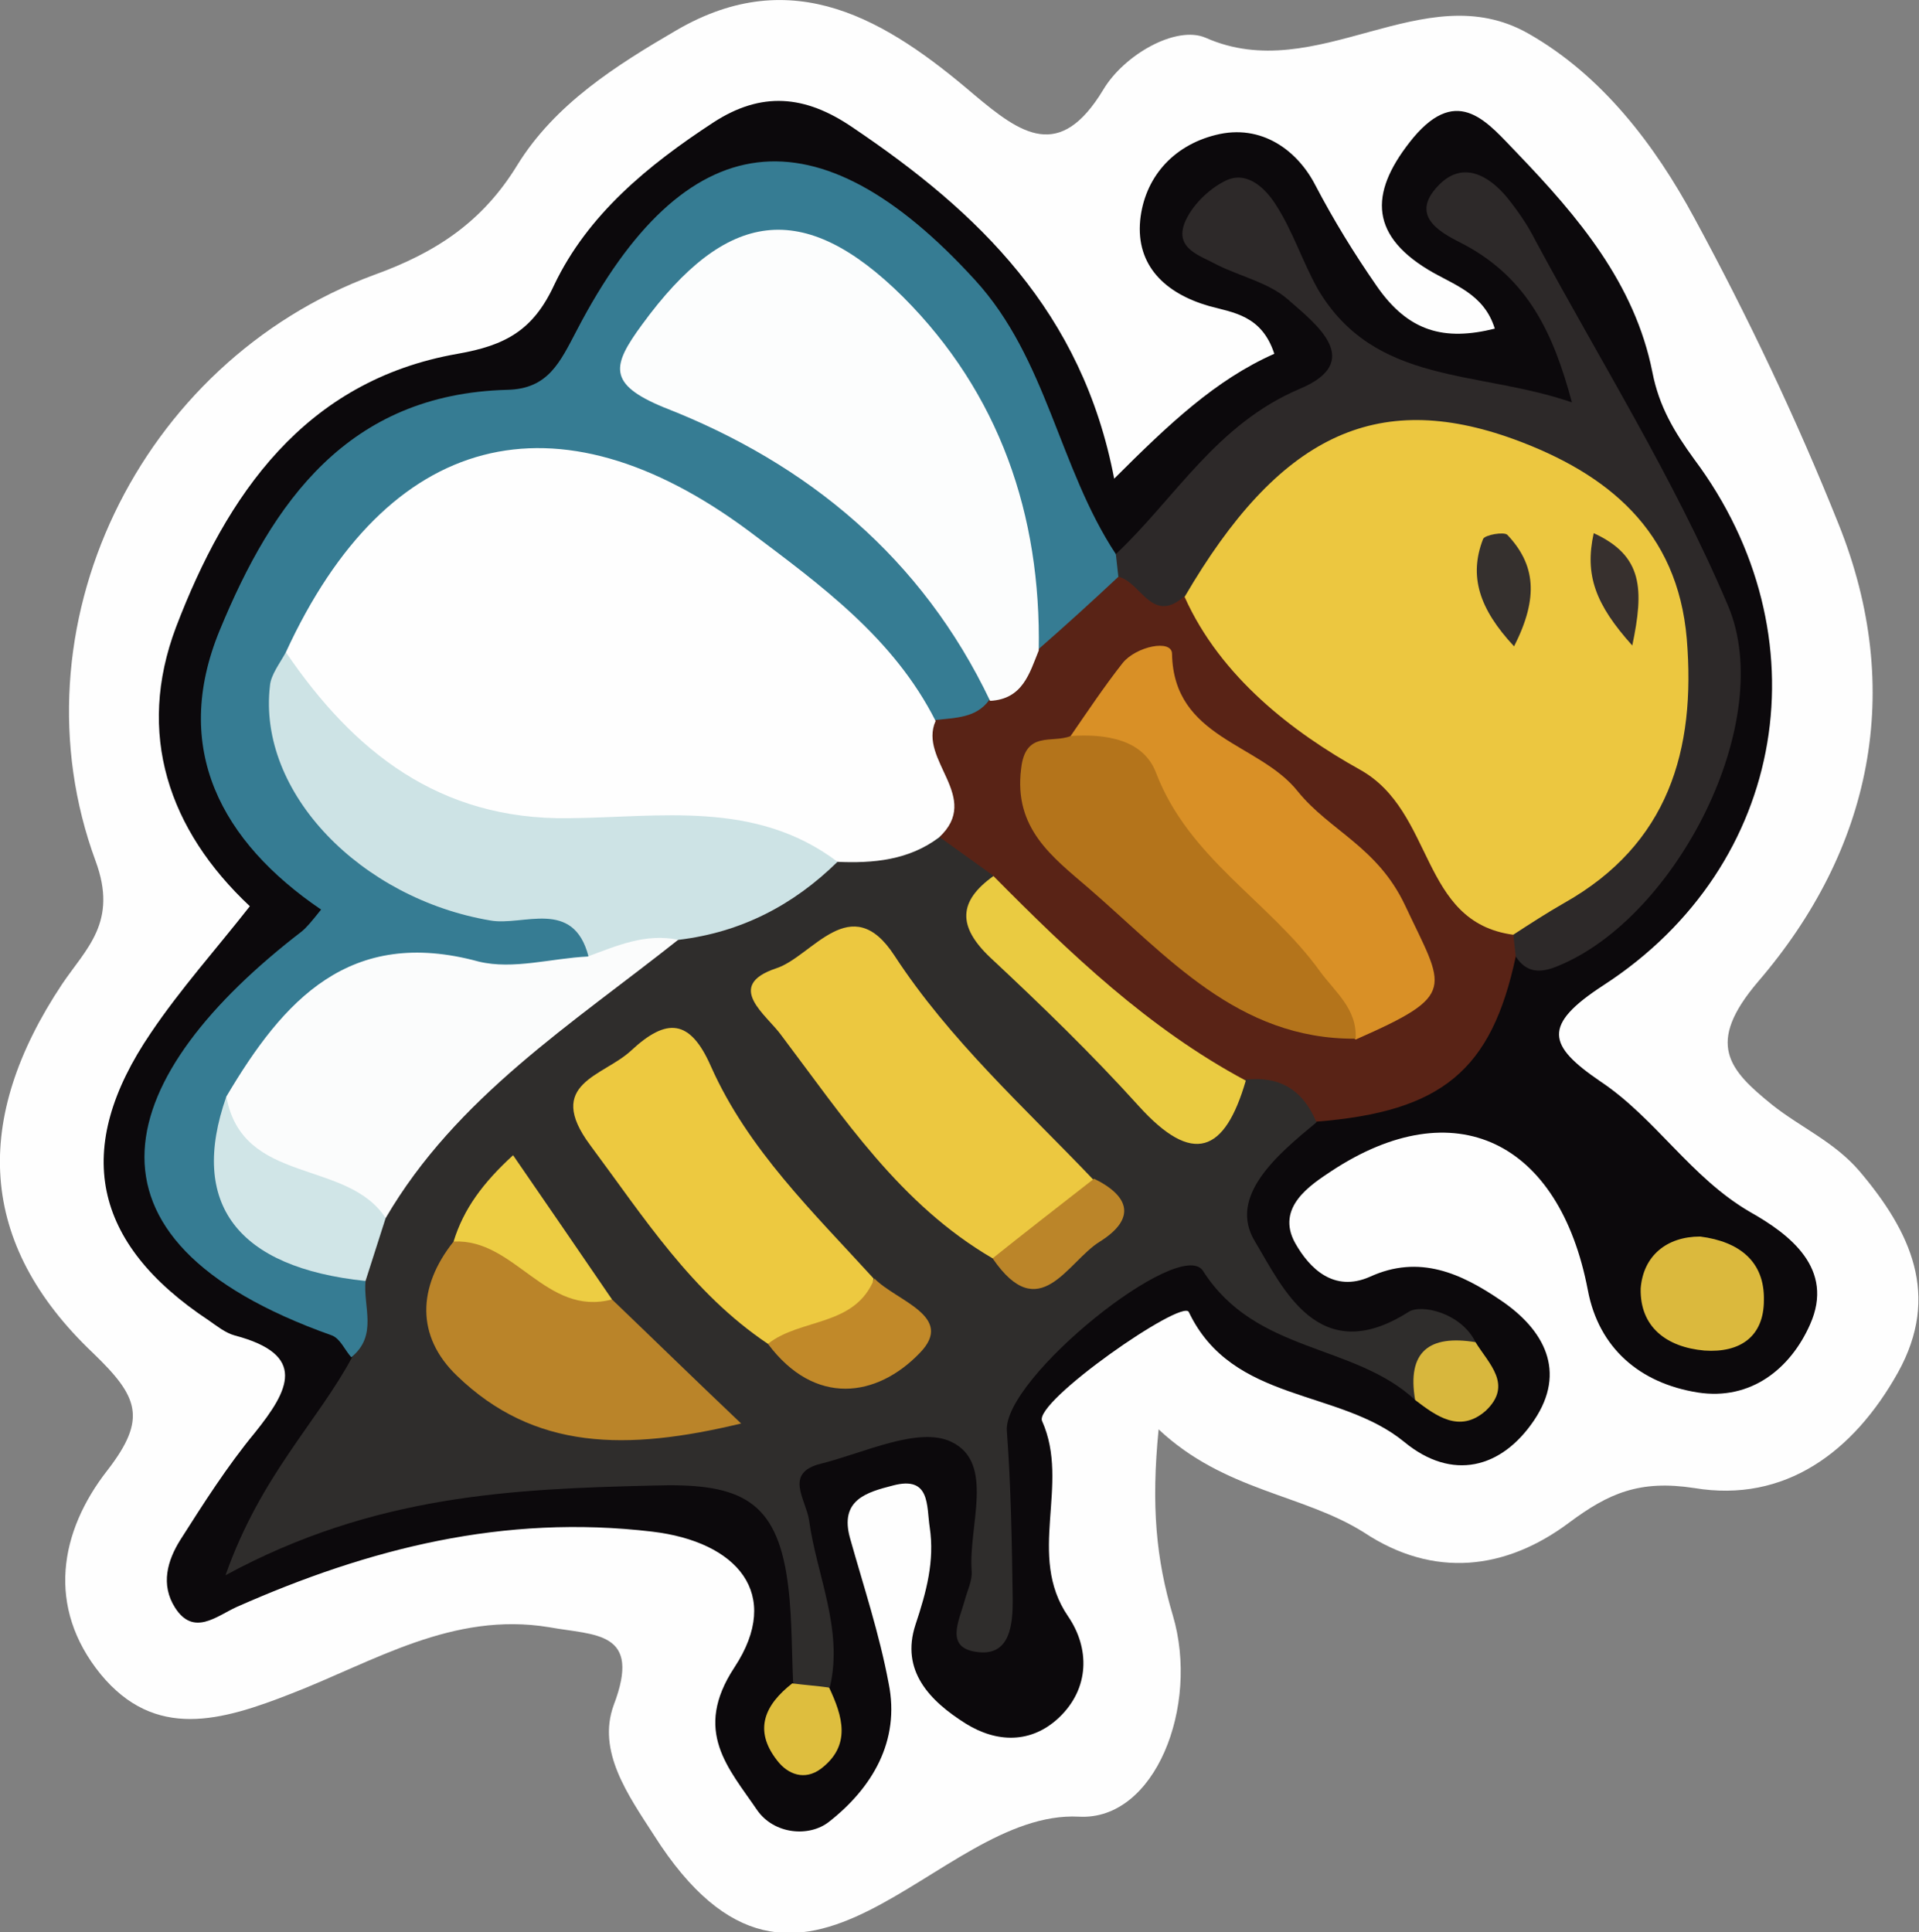 <?xml version="1.0" encoding="utf-8"?>
<!-- Generator: Adobe Illustrator 23.0.2, SVG Export Plug-In . SVG Version: 6.00 Build 0)  -->
<svg version="1.1" id="Camada_1" xmlns="http://www.w3.org/2000/svg" xmlns:xlink="http://www.w3.org/1999/xlink" x="0px" y="0px"
	 viewBox="0 0 22.89 23.05" style="enable-background:new 0 0 22.89 23.05;" xml:space="preserve">
<rect x="0" y="0" width="22.89" height="23.05" fill="#808080" stroke="none"/>
<style type="text/css">
	.st0{fill:#FEFEFE;}
	.st1{fill:#0C090C;}
	.st2{fill:#2F2D2C;}
	.st3{fill:#367C93;}
	.st4{fill:#2D2929;}
	.st5{fill:#592316;}
	.st6{fill:#DBB93D;}
	.st7{fill:#D8B73D;}
	.st8{fill:#DEBE3E;}
	.st9{fill:#CDE3E5;}
	.st10{fill:#FBFCFC;}
	.st11{fill:#ECC840;}
	.st12{fill:#EDC940;}
	.st13{fill:#BA8429;}
	.st14{fill:#EACB41;}
	.st15{fill:#D0E5E7;}
	.st16{fill:#EDCD43;}
	.st17{fill:#C18929;}
	.st18{fill:#BB8529;}
	.st19{fill:#FCFDFD;}
	.st20{fill:#ECC740;}
	.st21{fill:#D99026;}
	.st22{fill:#B4741B;}
	.st23{fill:#35302E;}
	.st24{fill:#37302E;}
</style>
<g>
	<path class="st0" d="M13.82,17.05c-0.09,0.91-0.03,1.55,0.17,2.22c0.32,1.08-0.21,2.45-1.12,2.4c-1.71-0.09-3.3,3.01-5.07,0.22
		c-0.31-0.48-0.68-1-0.48-1.55c0.34-0.89-0.22-0.83-0.77-0.93c-1.15-0.19-2.09,0.41-3.07,0.79c-0.84,0.33-1.63,0.56-2.28-0.23
		c-0.65-0.8-0.49-1.7,0.08-2.43c0.48-0.62,0.37-0.88-0.17-1.4c-1.38-1.31-1.44-2.79-0.37-4.4c0.29-0.43,0.67-0.74,0.4-1.47
		C0.12,7.5,1.65,4.32,4.46,3.28c0.75-0.27,1.3-0.64,1.71-1.31c0.45-0.73,1.18-1.19,1.9-1.61c1.39-0.81,2.51-0.12,3.55,0.77
		c0.56,0.47,1.02,0.8,1.54-0.06c0.25-0.42,0.87-0.77,1.22-0.62c1.33,0.59,2.6-0.76,3.85-0.05c0.88,0.5,1.51,1.33,1.98,2.2
		c0.64,1.18,1.22,2.4,1.72,3.65c0.8,1.99,0.39,3.89-0.96,5.46c-0.63,0.74-0.35,1.05,0.17,1.47c0.34,0.27,0.74,0.44,1.04,0.79
		c0.61,0.72,0.97,1.48,0.46,2.4c-0.53,0.95-1.35,1.56-2.43,1.38c-0.65-0.1-1.02,0.06-1.49,0.41c-0.76,0.57-1.62,0.67-2.45,0.12
		C15.54,17.82,14.61,17.79,13.82,17.05z"/>
	<path class="st1" d="M2.98,10.81C2.01,9.9,1.62,8.75,2.1,7.48c0.6-1.57,1.53-2.94,3.36-3.26c0.57-0.1,0.9-0.28,1.15-0.82
		c0.4-0.84,1.12-1.43,1.9-1.94c0.57-0.37,1.09-0.33,1.66,0.06c1.5,1.01,2.74,2.2,3.12,4.19c0.65-0.65,1.21-1.18,1.91-1.49
		c-0.15-0.46-0.49-0.49-0.78-0.57c-0.52-0.15-0.87-0.48-0.82-1.02c0.05-0.5,0.38-0.89,0.9-1.02c0.55-0.14,0.98,0.19,1.19,0.6
		c0.22,0.42,0.46,0.81,0.73,1.2c0.38,0.55,0.81,0.66,1.41,0.51c-0.13-0.42-0.49-0.52-0.79-0.7c-0.73-0.44-0.69-0.96-0.18-1.58
		C17.4,1,17.75,1.47,18.1,1.83c0.72,0.75,1.4,1.55,1.61,2.61c0.08,0.41,0.26,0.71,0.5,1.04c1.56,2.09,1.12,4.84-1.08,6.27
		c-0.74,0.48-0.67,0.72-0.04,1.15c0.66,0.44,1.08,1.15,1.79,1.56c0.46,0.26,1.01,0.67,0.71,1.34c-0.23,0.52-0.7,0.91-1.34,0.81
		c-0.69-0.11-1.18-0.53-1.31-1.22c-0.34-1.78-1.59-2.39-3.06-1.42c-0.24,0.16-0.67,0.43-0.43,0.86c0.17,0.3,0.46,0.59,0.89,0.4
		c0.59-0.27,1.09-0.04,1.56,0.28c0.52,0.35,0.79,0.85,0.4,1.43c-0.39,0.58-0.98,0.73-1.55,0.26c-0.78-0.64-2.05-0.46-2.57-1.55
		c-0.08-0.16-1.85,1.07-1.75,1.3c0.34,0.76-0.19,1.6,0.31,2.33c0.26,0.38,0.26,0.86-0.11,1.21c-0.33,0.31-0.74,0.3-1.11,0.07
		c-0.43-0.27-0.78-0.63-0.6-1.18c0.13-0.39,0.23-0.76,0.17-1.16c-0.04-0.26,0.01-0.62-0.44-0.5c-0.31,0.08-0.64,0.17-0.51,0.63
		c0.16,0.57,0.35,1.14,0.46,1.73c0.14,0.69-0.2,1.25-0.71,1.65c-0.24,0.19-0.66,0.15-0.86-0.14c-0.34-0.5-0.77-0.94-0.27-1.7
		c0.58-0.88,0.03-1.5-0.98-1.62c-1.77-0.21-3.38,0.2-4.96,0.9c-0.24,0.11-0.51,0.35-0.73,0.01C1.91,18.9,2,18.61,2.15,18.37
		c0.28-0.44,0.56-0.88,0.89-1.28c0.41-0.51,0.63-0.93-0.24-1.16c-0.11-0.03-0.21-0.11-0.31-0.18c-1.39-0.92-1.63-2.05-0.69-3.43
		C2.15,11.8,2.58,11.32,2.98,10.81z"/>
	<path class="st2" d="M15.7,13.39c-0.46,0.38-1.06,0.88-0.73,1.42c0.33,0.55,0.76,1.52,1.83,0.84c0.15-0.1,0.63,0.01,0.8,0.36
		c-0.22,0.25-0.46,0.48-0.72,0.69c-0.73-0.68-1.9-0.55-2.53-1.54c-0.27-0.42-2.39,1.28-2.34,1.91c0.05,0.67,0.06,1.34,0.07,2.02
		c0,0.28-0.03,0.64-0.38,0.62c-0.45-0.03-0.26-0.37-0.19-0.63c0.03-0.11,0.09-0.23,0.08-0.34c-0.04-0.54,0.28-1.29-0.24-1.54
		c-0.39-0.19-1.04,0.13-1.56,0.26c-0.44,0.11-0.18,0.42-0.14,0.67c0.09,0.66,0.41,1.3,0.25,1.99c-0.16,0.1-0.31,0.09-0.44-0.05
		c-0.02-0.44-0.01-0.88-0.08-1.3c-0.15-0.91-0.61-1.08-1.58-1.05c-1.69,0.04-3.34,0.11-5.11,1.07c0.42-1.19,1.09-1.82,1.51-2.6
		c0.08-0.33-0.11-0.64-0.03-0.97c0.03-0.29,0.13-0.55,0.26-0.8c0.81-1.52,2.17-2.47,3.56-3.37c0.7-0.23,1.32-0.6,1.95-0.97
		c0.38-0.14,0.78-0.17,1.18-0.21c0.37,0.02,0.68,0.13,0.82,0.52c0.02,0.72,1.38,2.6,2.02,2.8c0.51,0.16,0.72-0.43,1.15-0.46
		C15.49,12.77,15.83,12.87,15.7,13.39z"/>
	<path class="st3" d="M4.36,15.28c-0.03,0.31,0.15,0.65-0.17,0.91c-0.08-0.09-0.13-0.22-0.23-0.26c-3.27-1.16-2.57-3.12-0.36-4.82
		c0.06-0.05,0.11-0.11,0.23-0.26c-1.19-0.81-1.79-1.92-1.21-3.33C3.25,5.99,4.15,4.7,6.05,4.65c0.49-0.01,0.63-0.33,0.83-0.71
		c1.29-2.48,2.87-2.66,4.75-0.6c0.86,0.94,1,2.24,1.68,3.27c0.07,0.1,0.11,0.2,0.11,0.32c-0.22,0.5-0.5,0.93-1.13,0.91
		c-0.4-0.94-0.33-2.02-0.89-2.93c-0.36-0.58-0.72-1.13-1.28-1.54C9.5,2.91,8.95,3.02,8.4,3.49c-0.58,0.5-0.69,0.92,0.13,1.32
		c1.08,0.53,2.01,1.28,2.76,2.22c0.32,0.4,0.63,0.83,0.63,1.38c-0.16,0.33-0.44,0.35-0.75,0.28c-0.83-0.62-1.45-1.45-2.29-2.06
		c-2.19-1.59-4.06-1.14-5.22,1.3c-0.18,1.44,0.69,2.44,2.3,2.7c0.48,0.08,1.23-0.16,1.16,0.78c-0.37,0.39-0.88,0.37-1.32,0.29
		c-1.32-0.22-2.18,0.35-2.8,1.44c-0.43,0.71-0.01,1.15,0.48,1.58C3.75,14.95,4.13,14.99,4.36,15.28z"/>
	<path class="st4" d="M13.34,6.88c-0.01-0.09-0.02-0.18-0.03-0.27c0.71-0.67,1.2-1.55,2.19-1.97c0.79-0.33,0.19-0.78-0.14-1.07
		c-0.23-0.2-0.56-0.27-0.84-0.41c-0.2-0.11-0.51-0.19-0.39-0.5c0.08-0.2,0.28-0.4,0.48-0.5c0.25-0.13,0.47,0.07,0.6,0.27
		c0.21,0.32,0.32,0.68,0.51,1.02c0.68,1.15,1.9,0.96,3.03,1.35c-0.22-0.82-0.52-1.47-1.28-1.88c-0.23-0.12-0.69-0.32-0.31-0.71
		c0.28-0.29,0.59-0.13,0.82,0.15c0.12,0.15,0.24,0.32,0.33,0.5c0.78,1.45,1.66,2.85,2.3,4.36c0.59,1.38-0.61,3.72-2.02,4.3
		c-0.21,0.09-0.38,0.09-0.51-0.11c-0.08-0.09-0.11-0.19-0.1-0.31c0.08-0.29,0.32-0.45,0.56-0.59c1.24-0.77,1.43-1.94,1.2-3.24
		c-0.22-1.22-1.19-1.61-2.23-1.86c-1.26-0.3-2.16,0.25-2.8,1.31c-0.08,0.14-0.18,0.27-0.28,0.39C13.95,7.55,13.58,7.51,13.34,6.88z"
		/>
	<path class="st5" d="M13.34,6.88c0.27,0.06,0.4,0.58,0.79,0.23c1.56,1.1,3.04,2.27,3.92,4.03c0.01,0.09,0.02,0.18,0.03,0.27
		c-0.29,1.36-0.88,1.85-2.38,1.97c-0.16-0.38-0.44-0.55-0.85-0.5c-1.38-0.35-2.45-1.08-3.01-2.44c-0.21-0.15-0.43-0.31-0.64-0.46
		c-0.32-0.45-0.42-0.91-0.05-1.39c0.24-0.03,0.49-0.02,0.65-0.24c0.1-0.28,0.26-0.51,0.58-0.6C12.7,7.47,13.02,7.18,13.34,6.88z"/>
	<path class="st6" d="M20.28,14.75c0.47,0.06,0.77,0.3,0.76,0.76c0,0.43-0.28,0.63-0.71,0.6c-0.45-0.04-0.77-0.28-0.76-0.74
		C19.6,14.98,19.88,14.75,20.28,14.75z"/>
	<path class="st7" d="M16.88,16.7c-0.1-0.58,0.17-0.78,0.72-0.69c0.16,0.26,0.45,0.51,0.12,0.82C17.41,17.1,17.13,16.89,16.88,16.7z
		"/>
	<path class="st8" d="M9.45,20.08c0.15,0.02,0.3,0.03,0.44,0.05c0.16,0.34,0.27,0.69-0.1,0.97C9.6,21.24,9.4,21.17,9.27,21
		C8.98,20.63,9.13,20.33,9.45,20.08z"/>
	<path class="st0" d="M11.16,8.6c-0.21,0.47,0.56,0.91,0.04,1.39c-0.36,0.27-0.78,0.31-1.22,0.29c-1.3-0.11-2.61-0.15-3.91-0.26
		C4.72,9.9,3.54,8.83,3.41,7.78c1.21-2.63,3.22-3.16,5.53-1.44C9.79,6.98,10.66,7.61,11.16,8.6z"/>
	<path class="st9" d="M3.41,7.78c0.81,1.19,1.83,2,3.37,1.98c1.09-0.01,2.23-0.22,3.21,0.52c-0.53,0.52-1.15,0.84-1.89,0.93
		c-0.36,0.07-0.67,0.4-1.08,0.2c-0.18-0.7-0.78-0.36-1.17-0.43c-1.54-0.26-2.78-1.52-2.63-2.8C3.23,8.05,3.34,7.91,3.41,7.78z"/>
	<path class="st10" d="M7.01,11.41c0.35-0.13,0.69-0.28,1.08-0.2c-1.26,1-2.65,1.88-3.49,3.32c-0.85-0.19-1.88-0.16-1.9-1.45
		c0.68-1.15,1.47-2.03,3.01-1.61C6.12,11.57,6.58,11.43,7.01,11.41z"/>
	<path class="st11" d="M11.84,15.01c-1.1-0.64-1.78-1.68-2.52-2.66c-0.17-0.24-0.69-0.59-0.06-0.8c0.43-0.14,0.89-0.95,1.41-0.15
		c0.66,1.01,1.55,1.81,2.37,2.67C12.95,14.77,12.43,14.94,11.84,15.01z"/>
	<path class="st12" d="M9.16,16.03c-0.91-0.61-1.48-1.51-2.12-2.37c-0.55-0.74,0.16-0.82,0.49-1.13c0.42-0.39,0.7-0.38,0.95,0.19
		c0.44,0.99,1.22,1.74,1.94,2.53C10.35,16.09,9.78,16.1,9.16,16.03z"/>
	<path class="st13" d="M7.3,15.5c0.47,0.45,0.94,0.91,1.54,1.48c-1.37,0.33-2.47,0.32-3.39-0.57c-0.49-0.47-0.47-1.06-0.04-1.6
		C6.28,14.36,6.63,15.37,7.3,15.5z"/>
	<path class="st14" d="M11.85,10.45c0.91,0.92,1.85,1.82,3.01,2.44c-0.25,0.86-0.63,1.02-1.28,0.3c-0.56-0.62-1.16-1.2-1.77-1.77
		C11.42,11.05,11.43,10.75,11.85,10.45z"/>
	<path class="st15" d="M2.7,13.08c0.19,1.06,1.44,0.74,1.9,1.45c-0.08,0.25-0.16,0.5-0.24,0.75C2.83,15.12,2.25,14.36,2.7,13.08z"/>
	<path class="st16" d="M7.3,15.5c-0.79,0.21-1.16-0.73-1.89-0.69c0.12-0.39,0.35-0.7,0.71-1.03C6.52,14.36,6.91,14.93,7.3,15.5z"/>
	<path class="st17" d="M9.16,16.03c0.39-0.31,1.04-0.2,1.27-0.78c0.26,0.27,0.97,0.45,0.54,0.89C10.46,16.67,9.72,16.78,9.16,16.03z
		"/>
	<path class="st18" d="M11.84,15.01c0.4-0.32,0.8-0.63,1.21-0.95c0.43,0.21,0.5,0.48,0.07,0.75C12.73,15.05,12.4,15.83,11.84,15.01z
		"/>
	<path class="st19" d="M12.39,7.76c-0.11,0.27-0.19,0.58-0.58,0.6C11,6.66,9.64,5.53,7.92,4.86C7.24,4.58,7.3,4.36,7.66,3.87
		c1-1.37,1.92-1.51,3.11-0.33C11.92,4.69,12.42,6.14,12.39,7.76z"/>
	<path class="st20" d="M18.05,11.15c-1.12-0.15-0.93-1.47-1.83-1.97c-0.79-0.44-1.66-1.1-2.09-2.06c1.12-1.92,2.28-2.48,3.93-1.88
		c1.12,0.41,1.95,1.09,2.06,2.38c0.11,1.33-0.22,2.45-1.46,3.15C18.45,10.89,18.25,11.02,18.05,11.15z"/>
	<path class="st21" d="M12.77,8.78c0.2-0.29,0.4-0.59,0.62-0.87c0.16-0.2,0.59-0.29,0.59-0.11c0.02,1.01,1.04,1.06,1.5,1.64
		c0.38,0.47,0.95,0.66,1.28,1.36c0.47,1,0.64,1.06-0.59,1.6C14.87,11.34,13.95,9.94,12.77,8.78z"/>
	<path class="st22" d="M12.77,8.78c0.42-0.03,0.87,0.04,1.02,0.44c0.39,1.02,1.35,1.53,1.95,2.36c0.18,0.25,0.45,0.45,0.43,0.81
		c-1.41,0.01-2.25-0.99-3.19-1.8c-0.43-0.37-0.89-0.71-0.8-1.42C12.23,8.71,12.55,8.87,12.77,8.78z"/>
	<path class="st23" d="M18.06,7.71c-0.42-0.45-0.54-0.84-0.37-1.28c0.02-0.05,0.25-0.09,0.29-0.05C18.31,6.73,18.36,7.12,18.06,7.71
		z"/>
	<path class="st24" d="M19.47,7.7c-0.44-0.49-0.57-0.84-0.46-1.34C19.6,6.63,19.61,7.03,19.47,7.7z"/>
</g>
</svg>
